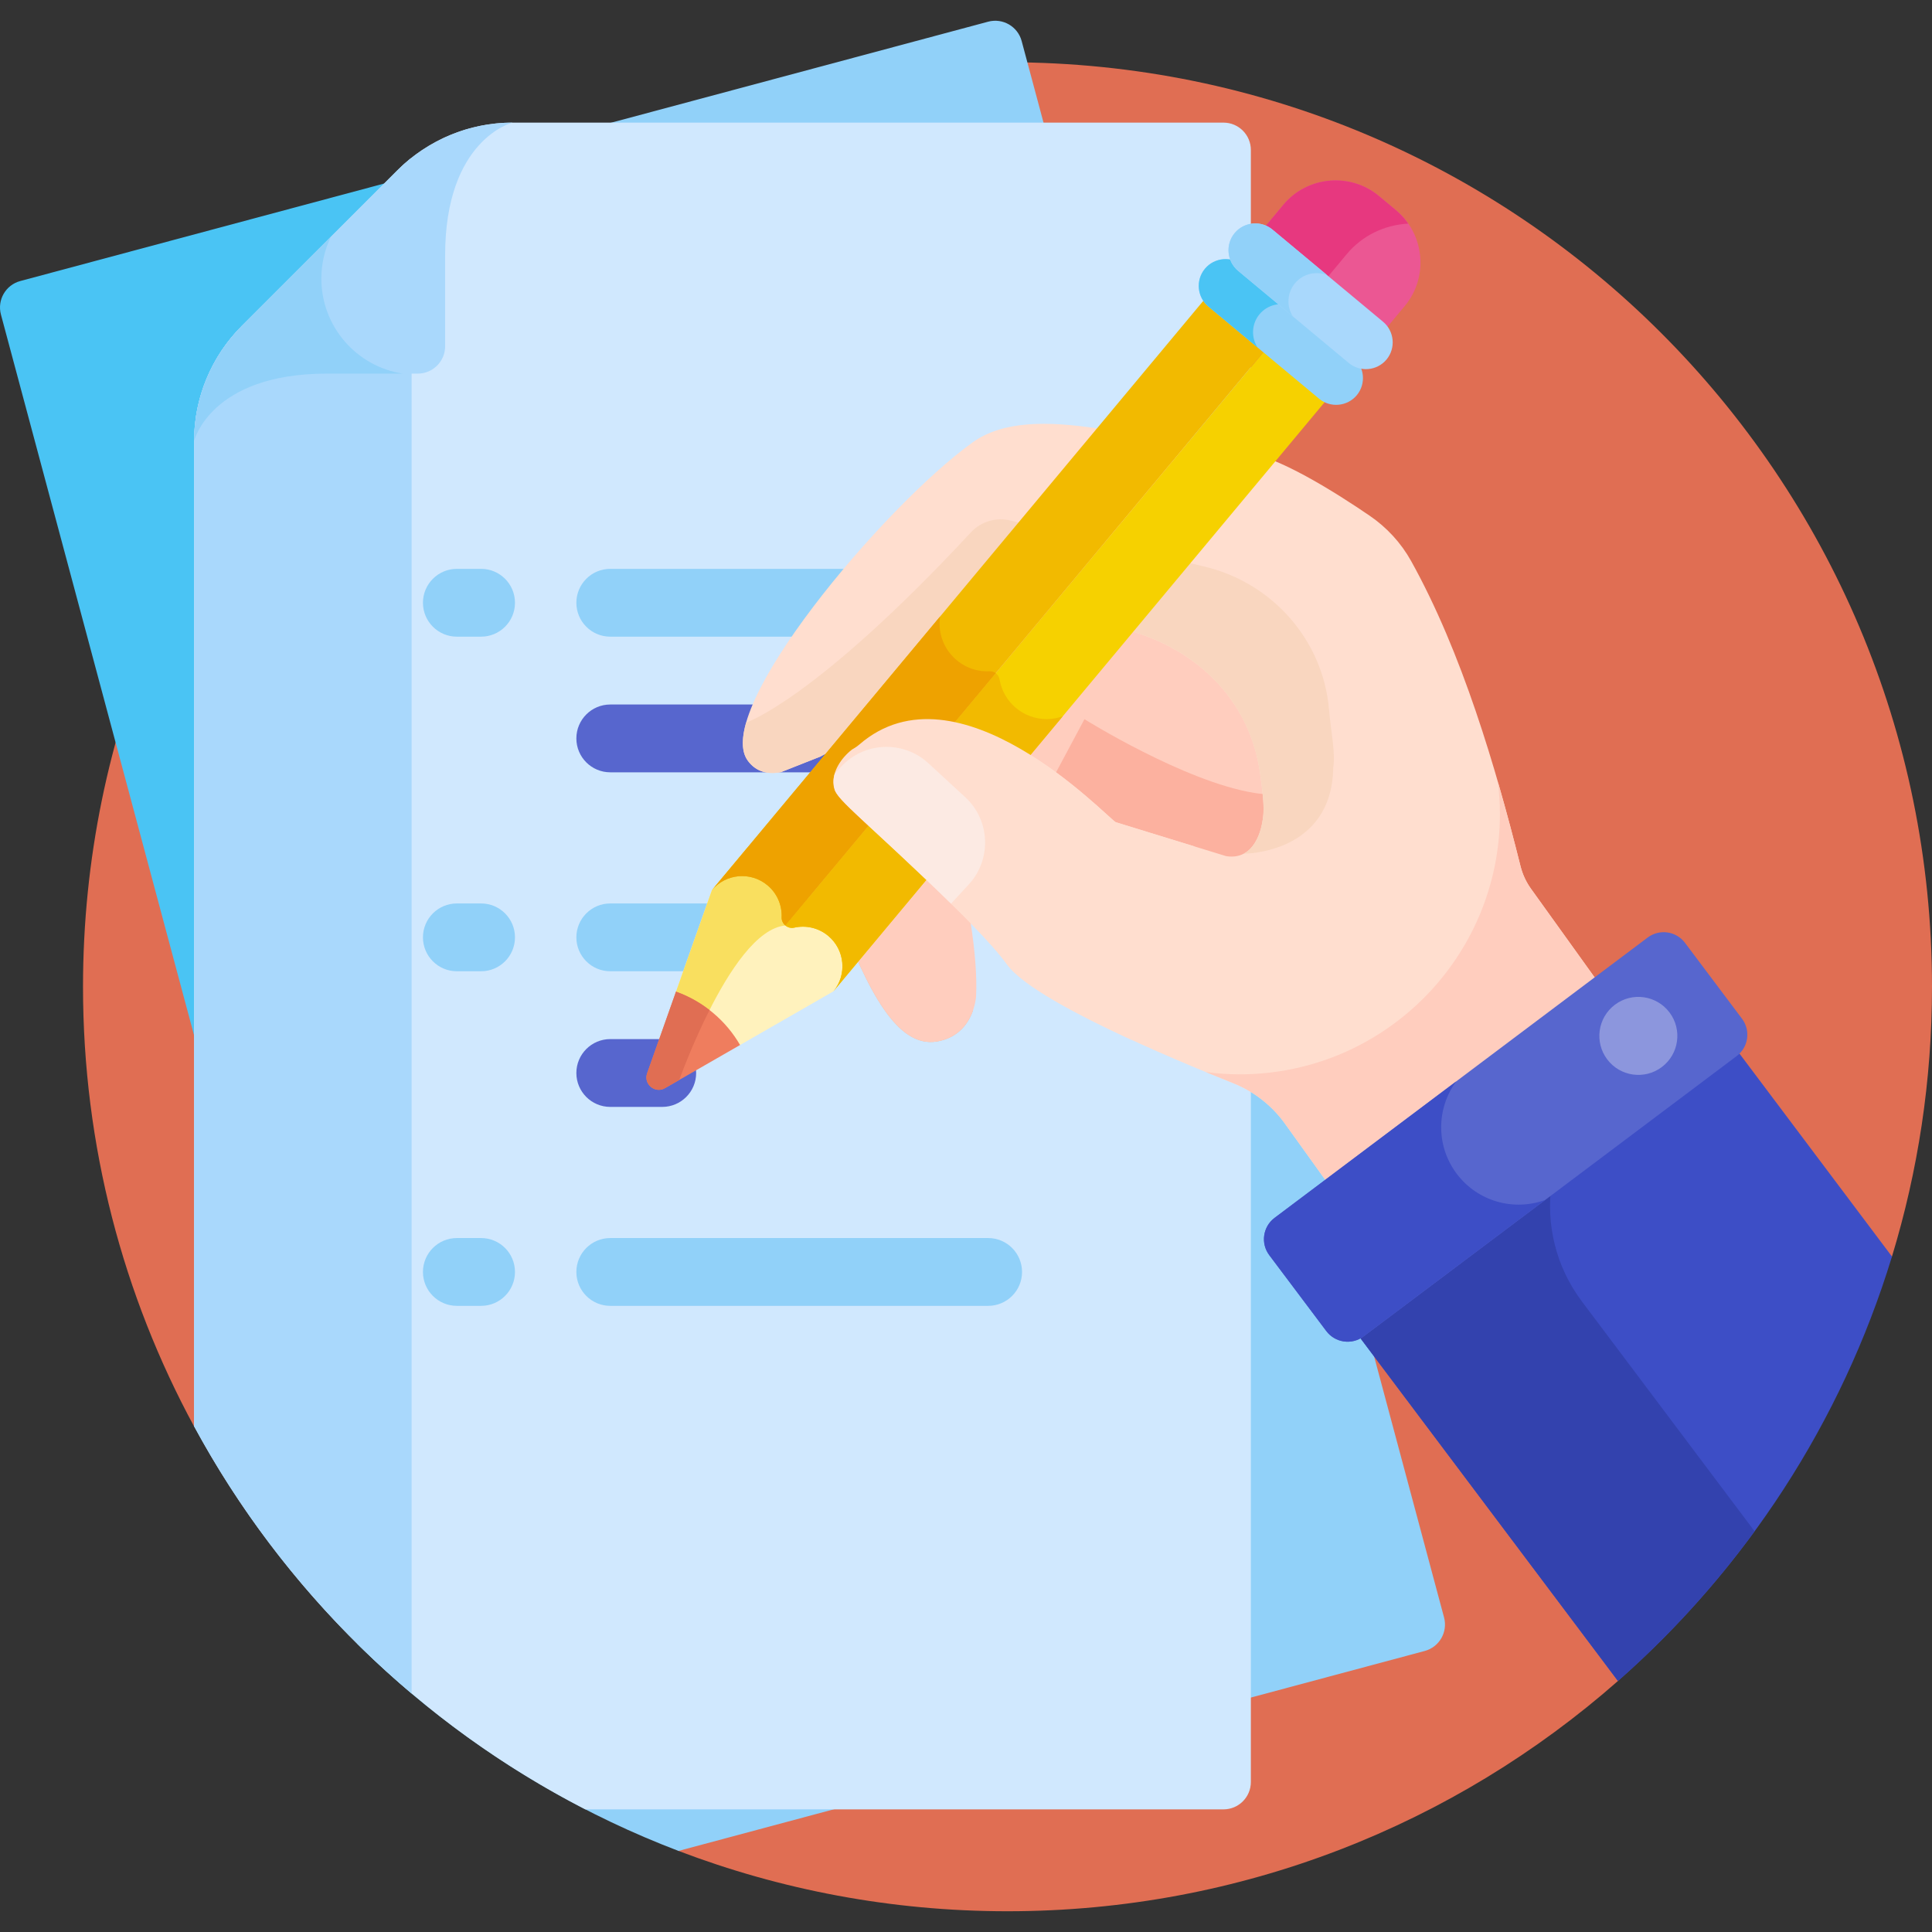 <?xml version="1.0" encoding="iso-8859-1"?>
<!-- Generator: Adobe Illustrator 21.0.0, SVG Export Plug-In . SVG Version: 6.00 Build 0)  -->
<svg version="1.1" id="Capa_1" xmlns="http://www.w3.org/2000/svg" xmlns:xlink="http://www.w3.org/1999/xlink" x="0px" y="0px"
	 viewBox="0 0 512 512" style="enable-background:new 0 0 512 512;" xml:space="preserve">
<rect x="0" y="0" width="512" height="512" fill="#333333" stroke="none"/>
<g>
	<path style="fill:#E06E53;" d="M51.447,377.999l128.359,112.512c27.091,10.321,56.478,15.989,87.193,15.989
		c62.005,0,118.621-23.045,161.777-61.023v0l72.613-112.48l0,0C508.281,310.376,512,286.373,512,261.5
		c0-135.31-109.69-245-245.001-245S21.999,126.19,21.999,261.5c0,42.173,10.659,81.856,29.425,116.506L51.447,377.999z"/>
	<path style="fill:#91D1F9;" d="M382.69,428.641L270.751,10.878c-1.037-3.87-5.015-6.167-8.884-5.13L113.104,45.609v406.502
		c19.903,16.091,42.372,29.131,66.705,38.402l197.751-52.987C381.43,436.489,383.727,432.511,382.69,428.641z"/>
	<path style="fill:#4AC4F4;" d="M113.104,45.609L5.378,74.475c-3.87,1.037-6.167,5.014-5.129,8.884l94.375,352.215
		c5.874,5.818,12.045,11.335,18.48,16.537V45.609z"/>
	<path style="fill:#D0E8FE;" d="M324.237,32.496H135.802c-11.422,0-22.376,4.537-30.453,12.614L64.061,86.397
		c-8.077,8.077-12.614,19.031-12.614,30.453v261.148c23.502,43.401,59.722,78.902,103.669,101.505h169.121
		c4.006,0,7.254-3.248,7.254-7.254V39.75C331.492,35.744,328.244,32.496,324.237,32.496z"/>
	<g>
		<path style="fill:#A9D8FC;" d="M109.087,41.798c-1.3,1.029-2.553,2.128-3.738,3.312L64.061,86.397
			c-8.076,8.077-12.614,19.031-12.614,30.453v261.148c14.665,27.082,34.283,51.086,57.639,70.802V41.798z"/>
	</g>
	<path style="fill:#A9D8FC;" d="M117.963,36.376L117.963,36.376c-0.794,0.453-6.744,2.866-12.614,8.734
		c-6.41,6.41-31.657,31.657-41.288,41.287c-0.001,0.001-0.003,0.003-0.004,0.004c-3.587,3.589-6.593,7.916-8.729,12.608
		l-0.001,0.002l0,0c-2.526,5.55-3.88,11.623-3.88,17.839c0,0,4.329-17.839,35.198-17.839h24.064c4.006,0,7.254-3.248,7.254-7.254
		V67.694c0-30.824,17.839-35.198,17.839-35.198C129.586,32.496,123.513,33.849,117.963,36.376z"/>
	<g>
		<path style="fill:#91D1F9;" d="M188.651,257.394h-26.924c-4.963,0-8.985-4.023-8.985-8.985c0-4.962,4.022-8.985,8.985-8.985
			h26.924c4.963,0,8.985,4.023,8.985,8.985C197.636,253.371,193.614,257.394,188.651,257.394z"/>
	</g>
	<g>
		<path style="fill:#5766CE;" d="M175.503,293.341h-13.776c-4.963,0-8.985-4.023-8.985-8.985c0-4.962,4.022-8.985,8.985-8.985
			h13.776c4.963,0,8.985,4.023,8.985,8.985C184.488,289.319,180.465,293.341,175.503,293.341z"/>
	</g>
	<g>
		<path style="fill:#91D1F9;" d="M127.491,257.394h-6.419c-4.963,0-8.985-4.023-8.985-8.985c0-4.962,4.022-8.985,8.985-8.985h6.419
			c4.963,0,8.985,4.023,8.985,8.985C136.476,253.371,132.454,257.394,127.491,257.394z"/>
	</g>
	<g>
		<path style="fill:#91D1F9;" d="M261.868,168.723H161.727c-4.963,0-8.985-4.023-8.985-8.985s4.022-8.985,8.985-8.985h100.141
			c4.963,0,8.985,4.023,8.985,8.985S266.831,168.723,261.868,168.723z"/>
	</g>
	<g>
		<path style="fill:#5766CE;" d="M240.124,204.671h-78.397c-4.963,0-8.985-4.023-8.985-8.985s4.022-8.985,8.985-8.985h78.397
			c4.963,0,8.985,4.023,8.985,8.985S245.087,204.671,240.124,204.671z"/>
	</g>
	<g>
		<path style="fill:#91D1F9;" d="M127.491,168.723h-6.419c-4.963,0-8.985-4.023-8.985-8.985s4.022-8.985,8.985-8.985h6.419
			c4.963,0,8.985,4.023,8.985,8.985S132.454,168.723,127.491,168.723z"/>
	</g>
	<g>
		<path style="fill:#91D1F9;" d="M261.868,346.065H161.727c-4.963,0-8.985-4.023-8.985-8.985c0-4.962,4.022-8.985,8.985-8.985
			h100.141c4.963,0,8.985,4.023,8.985,8.985C270.853,342.042,266.831,346.065,261.868,346.065z"/>
	</g>
	<g>
		<path style="fill:#91D1F9;" d="M127.491,346.065h-6.419c-4.963,0-8.985-4.023-8.985-8.985c0-4.962,4.022-8.985,8.985-8.985h6.419
			c4.963,0,8.985,4.023,8.985,8.985C136.476,342.042,132.454,346.065,127.491,346.065z"/>
	</g>
	<g>
		<path style="fill:#EAB39B;" d="M237.877,234.134c0,0-16.112-32.948,8.125-55.69c11.504-10.794,19.999-18.848,25.756-24.337
			l-6.59-1.816c0,0-10.908,10.6-35.145,33.342c-24.237,22.742-8.124,55.69-8.124,55.69c8.101,21.512,15.929,36.426,26.386,34.683
			c5.95-0.992,8.498-5.154,9.585-8.273C250.436,263.853,244.241,251.031,237.877,234.134z"/>
	</g>
	<path style="fill:#FFCDBE;" d="M308.911,164.343l-43.743-12.051c0,0-10.908,10.6-35.145,33.342
		c-24.237,22.742-8.124,55.69-8.124,55.69c8.101,21.512,15.929,36.426,26.386,34.683c9.799-1.634,10.38-11.872,10.38-11.872
		c0.283-5.632-0.332-12.431-1.406-19.45l18.528-34.696c0,0,26.369,16.504,44.974,19.535c18.605,3.031,18.026-12.975,18.026-12.975
		C348.192,179.948,308.911,164.343,308.911,164.343z"/>
	<g>
		<path style="fill:#FCB19F;" d="M332.365,210.127c-18.605-3.031-44.973-19.535-44.973-19.535l-10.666,19.973
			c4.851,2.941,27.505,16.266,44.033,18.959c18.605,3.031,18.026-12.975,18.026-12.975c0.559-2.175,0.941-4.273,1.175-6.301
			C337.872,210.604,335.372,210.617,332.365,210.127z"/>
	</g>
	<path style="fill:#FFDECF;" d="M405.716,235.52c-1.298-1.804-2.23-3.842-2.769-5.998c-6.509-26.034-15.493-56.585-28.984-80.844
		c-2.676-4.813-6.458-8.912-11.005-12.018c-8.842-6.041-24.823-16.168-33.418-16.791c-24.361-1.767-55.531-14.331-71.83-2.599
		c-23.757,17.101-69.047,71.1-59.566,84.272c1.754,2.437,4.526,3.89,8.785,3.097l10.48-4.141
		c15.773-8.322,36.999-30.292,44.997-38.902c2.092-2.252,5.233-3.198,8.217-2.46c7.536,1.863,18.635,5.58,26.245,7.369
		c19.519,4.587,34.491,18.684,37.105,38.726c0.601,4.607,1.194,8.711,0.714,11.615c0,0-1.008,11.463-9.764,10.037l-29.25-8.992
		c-2.76-1.718-41.879-43.234-67.954-20.572c-0.827,0.719-1.982,1.346-1.923,1.303c-2.875,2.248-5.265,5.825-4.898,9.378
		c0.29,3.369,3.092,4.767,23.689,24.319c9.01,8.515,18.161,17.526,22.285,23.256c6.875,9.551,43.253,24.831,59.918,31.465
		c5.498,2.189,10.257,5.898,13.714,10.702l25.479,35.499c27.587-15.203,49.314-38.014,63.351-64.834L405.716,235.52z"/>
	<g>
		<path style="fill:#FFCDBE;" d="M405.716,235.52c-1.298-1.804-2.23-3.842-2.769-5.998c-1.795-7.179-3.787-14.706-6.001-22.345
			c0.348,2.808,0.548,5.662,0.548,8.565c0,38.09-30.878,68.969-68.969,68.969c-3.044,0-6.036-0.218-8.976-0.601
			c2.665,1.098,5.114,2.086,7.24,2.932c5.498,2.189,10.257,5.898,13.714,10.702l25.479,35.499
			c27.587-15.203,49.314-38.014,63.351-64.834L405.716,235.52z"/>
	</g>
	<path style="fill:#F9D6BF;" d="M206.93,204.639l10.479-4.141c14.426-7.611,33.895-26.95,44.997-38.902
		c0.001-0.001,0.003-0.002,0.004-0.003c3.576-3.839,8.334-2.452,8.244-2.449c3.493,0.864,8.255,2.276,11.756,3.316
		c0.017,0.005,0.034,0.01,0.051,0.015l0,0c5.078,1.508,10.261,3.055,14.408,4.03c19.71,4.631,34.157,18.714,36.994,38.006
		l0.017-0.014c0.549,4.275,1.324,9.225,0.808,12.35c-0.512,3.655-1.822,7.655-5.072,9.384l-0.001,0.001
		c0,0,23.36,0.142,23.704-22.795c0.636-3.849-0.607-9.534-1.119-15.463c-1.593-18.383-15.054-33.561-33.007-37.825l-51.384-12.204
		c-3.813-0.944-7.834,0.253-10.508,3.131c-41.208,44.363-59.506,50.384-59.572,50.432l-0.002,0.007
		c-0.007,0.024-0.012,0.047-0.019,0.071c-0.901,3.191-1.492,7.277,0.438,9.958c1.151,1.599,2.744,2.769,4.905,3.164
		C204.181,204.913,205.466,204.911,206.93,204.639z"/>
	<path style="fill:#EB5793;" d="M369.975,55.723l-4.52-3.765c-7.61-6.339-19.022-5.298-25.361,2.312l-5.334,6.403l32.192,26.814
		l5.333-6.403C378.625,73.474,377.585,62.061,369.975,55.723z"/>
	<path style="fill:#E7387F;" d="M356.892,67.356c4.206-5.05,10.187-7.78,16.306-8.091c-0.897-1.29-1.961-2.491-3.223-3.542
		l-4.52-3.765c-7.61-6.339-19.022-5.299-25.361,2.312l-5.334,6.403l16.352,13.62L356.892,67.356z"/>
	<path style="fill:#FFF2BD;" d="M195.609,277.234c-1.822-3.091-4.188-5.947-7.121-8.39s-6.169-4.254-9.539-5.487l9.701-27.44
		l9.233-11.085l32.192,26.814l-9.233,11.085L195.609,277.234z"/>
	<path style="fill:#F9DF5F;" d="M208.13,245.263c-7.484,0.682-14.894,11.982-20.391,22.984c-2.732-2.14-5.703-3.761-8.789-4.89
		l9.702-27.44l9.233-11.085l16.079,13.393C214.275,241.94,212.893,244.829,208.13,245.263z"/>
	<g>
		<path style="fill:#EF7D5E;" d="M188.891,268.361c2.992,2.492,5.398,5.413,7.234,8.576l-19.9,11.437
			c-2.634,1.514-5.742-1.075-4.729-3.939l7.651-21.64C182.591,264.03,185.899,265.868,188.891,268.361z"/>
	</g>
	<path style="fill:#E06E53;" d="M176.226,288.374c-2.634,1.514-5.742-1.075-4.729-3.939l7.651-21.639
		c3.116,1.117,6.118,2.734,8.879,4.878c-3.679,7.279-6.534,14.508-8.035,18.536L176.226,288.374z"/>
	<path style="fill:#F6D100;" d="M219.473,248.009c-2.611-2.175-5.961-2.86-9.03-2.163c-0.815,0.185-1.67-0.047-2.314-0.583h0
		L336.581,91.22l16.096,13.407L220.844,262.73C224.531,258.301,223.918,251.711,219.473,248.009z"/>
	<g>
		<path style="fill:#F2BA00;" d="M281.646,189.812c-1.339,0.481-2.775,0.757-4.279,0.757c-6.143,0-11.448-4.431-12.472-10.51
			c-0.117-0.692-0.492-1.27-1.012-1.658l-55.753,66.861h0c0.644,0.536,1.499,0.768,2.314,0.583c3.069-0.697,6.419-0.012,9.03,2.163
			c4.444,3.702,5.058,10.292,1.371,14.72L281.646,189.812z"/>
	</g>
	<path style="fill:#F2BA00;" d="M208.13,245.263c-0.643-0.536-1.027-1.335-0.992-2.17c0.131-3.145-1.149-6.316-3.76-8.49
		c-4.445-3.702-11.038-3.113-14.727,1.315L320.485,77.813l16.096,13.407L208.13,245.263L208.13,245.263z"/>
	<g>
		<path style="fill:#EEA200;" d="M262.211,177.889c-7.5,0.361-13.9-6.02-13.158-13.887c0.02-0.212,0.057-0.419,0.088-0.628
			l-60.49,72.544c3.689-4.428,10.282-5.017,14.727-1.315c2.611,2.175,3.891,5.346,3.76,8.49c-0.035,0.835,0.348,1.634,0.992,2.17
			l55.753-66.861C263.418,178.055,262.838,177.859,262.211,177.889z"/>
	</g>
	<path style="fill:#91D1F9;" d="M349.551,105.651l-29.318-24.42c-3.004-2.502-3.414-7.006-0.912-10.009
		c2.502-3.003,7.006-3.414,10.009-0.912l29.318,24.42c3.003,2.502,3.414,7.006,0.912,10.009
		C357.059,107.742,352.555,108.153,349.551,105.651z"/>
	<path style="fill:#4AC4F4;" d="M333.788,83.272c2.124-2.55,5.624-3.317,8.552-2.126l-13.01-10.836
		c-3.003-2.502-7.507-2.091-10.009,0.912c-2.502,3.003-2.091,7.507,0.912,10.009l13.01,10.836
		C331.543,89.403,331.664,85.822,333.788,83.272z"/>
	<path style="fill:#A9D8FC;" d="M357.432,96.19l-29.318-24.42c-3.004-2.502-3.414-7.006-0.912-10.009
		c2.502-3.003,7.006-3.414,10.009-0.912l29.318,24.42c3.004,2.502,3.414,7.006,0.912,10.009
		C364.939,98.281,360.435,98.691,357.432,96.19z"/>
	<path style="fill:#91D1F9;" d="M343.181,75.07c2.113-2.536,5.579-3.313,8.502-2.168l-14.472-12.055
		c-3.003-2.501-7.508-2.091-10.009,0.912c-2.502,3.003-2.091,7.508,0.912,10.009l14.473,12.055
		C340.931,81.156,341.069,77.607,343.181,75.07z"/>
	<g>
		<path style="fill:#FFDECF;" d="M316.549,224.31l-20.876-6.418c-2.76-1.718-41.879-43.234-67.954-20.572
			c-0.827,0.719-1.982,1.346-1.923,1.303c-2.875,2.248-5.265,5.826-4.898,9.378c0.29,3.369,3.092,4.767,23.689,24.319
			c9.01,8.515,18.161,17.526,22.286,23.256c4.056,5.635,18.382,13.263,32.869,19.934L316.549,224.31z"/>
	</g>
	<path style="fill:#FCEAE3;" d="M245.988,202.23c-6.607-6.084-16.99-5.657-23.075,0.95l-1.702,1.848
		c-0.494,1.696-0.359,2.873,0.103,4.565c1.562,3.336,11.772,11.337,30.727,29.883l4.72-5.125c6.084-6.607,5.657-16.991-0.95-23.075
		L245.988,202.23z"/>
	<path style="fill:#3D4EC6;" d="M440.307,251.701l-100.43,75.459l88.899,118.316c33.708-29.663,59.196-68.438,72.613-112.48
		L440.307,251.701z"/>
	<path style="fill:#3342AE;" d="M419.227,344.905c-13.975-18.599-10.226-45.005,8.373-58.979l24.558-18.452l-11.851-15.773
		l-100.43,75.459l88.899,118.316c13.465-11.85,25.614-25.157,36.21-39.669L419.227,344.905z"/>
	<path style="fill:#5766CE;" d="M436.648,248.457l-98.869,74.286c-3.119,2.344-3.748,6.772-1.405,9.892l15.11,20.11
		c2.344,3.119,6.772,3.748,9.892,1.404l98.869-74.286c3.119-2.344,3.748-6.772,1.404-9.892l-15.11-20.11
		C444.196,246.742,439.768,246.113,436.648,248.457z"/>
	<path style="fill:#3D4EC6;" d="M386.039,311.051L386.039,311.051c-5.567-7.409-5.355-17.357-0.142-24.461l-48.117,36.153
		c-3.119,2.344-3.748,6.772-1.405,9.892l15.11,20.11c2.344,3.119,6.773,3.748,9.892,1.404l48.117-36.154
		C401.219,321.025,391.605,318.46,386.039,311.051z"/>
	
		<ellipse transform="matrix(0.799 -0.601 0.601 0.799 -77.975 315.986)" style="fill:#8C96DD;" cx="434.304" cy="274.786" rx="10.338" ry="10.339"/>
	<g>
		<path style="fill:#91D1F9;" d="M85.162,73.82c0-3.948,0.898-7.687,2.5-11.023c-8.819,8.819-18.446,18.446-23.6,23.6
			c-0.001,0.001-0.003,0.003-0.004,0.004c-3.587,3.589-6.593,7.916-8.729,12.607l-0.001,0.002c-2.526,5.55-3.88,11.623-3.88,17.839
			c0,0,4.329-17.839,35.198-17.839h20.05C94.496,97.106,85.162,86.554,85.162,73.82z"/>
	</g>
</g>
<g>
</g>
<g>
</g>
<g>
</g>
<g>
</g>
<g>
</g>
<g>
</g>
<g>
</g>
<g>
</g>
<g>
</g>
<g>
</g>
<g>
</g>
<g>
</g>
<g>
</g>
<g>
</g>
<g>
</g>
</svg>
